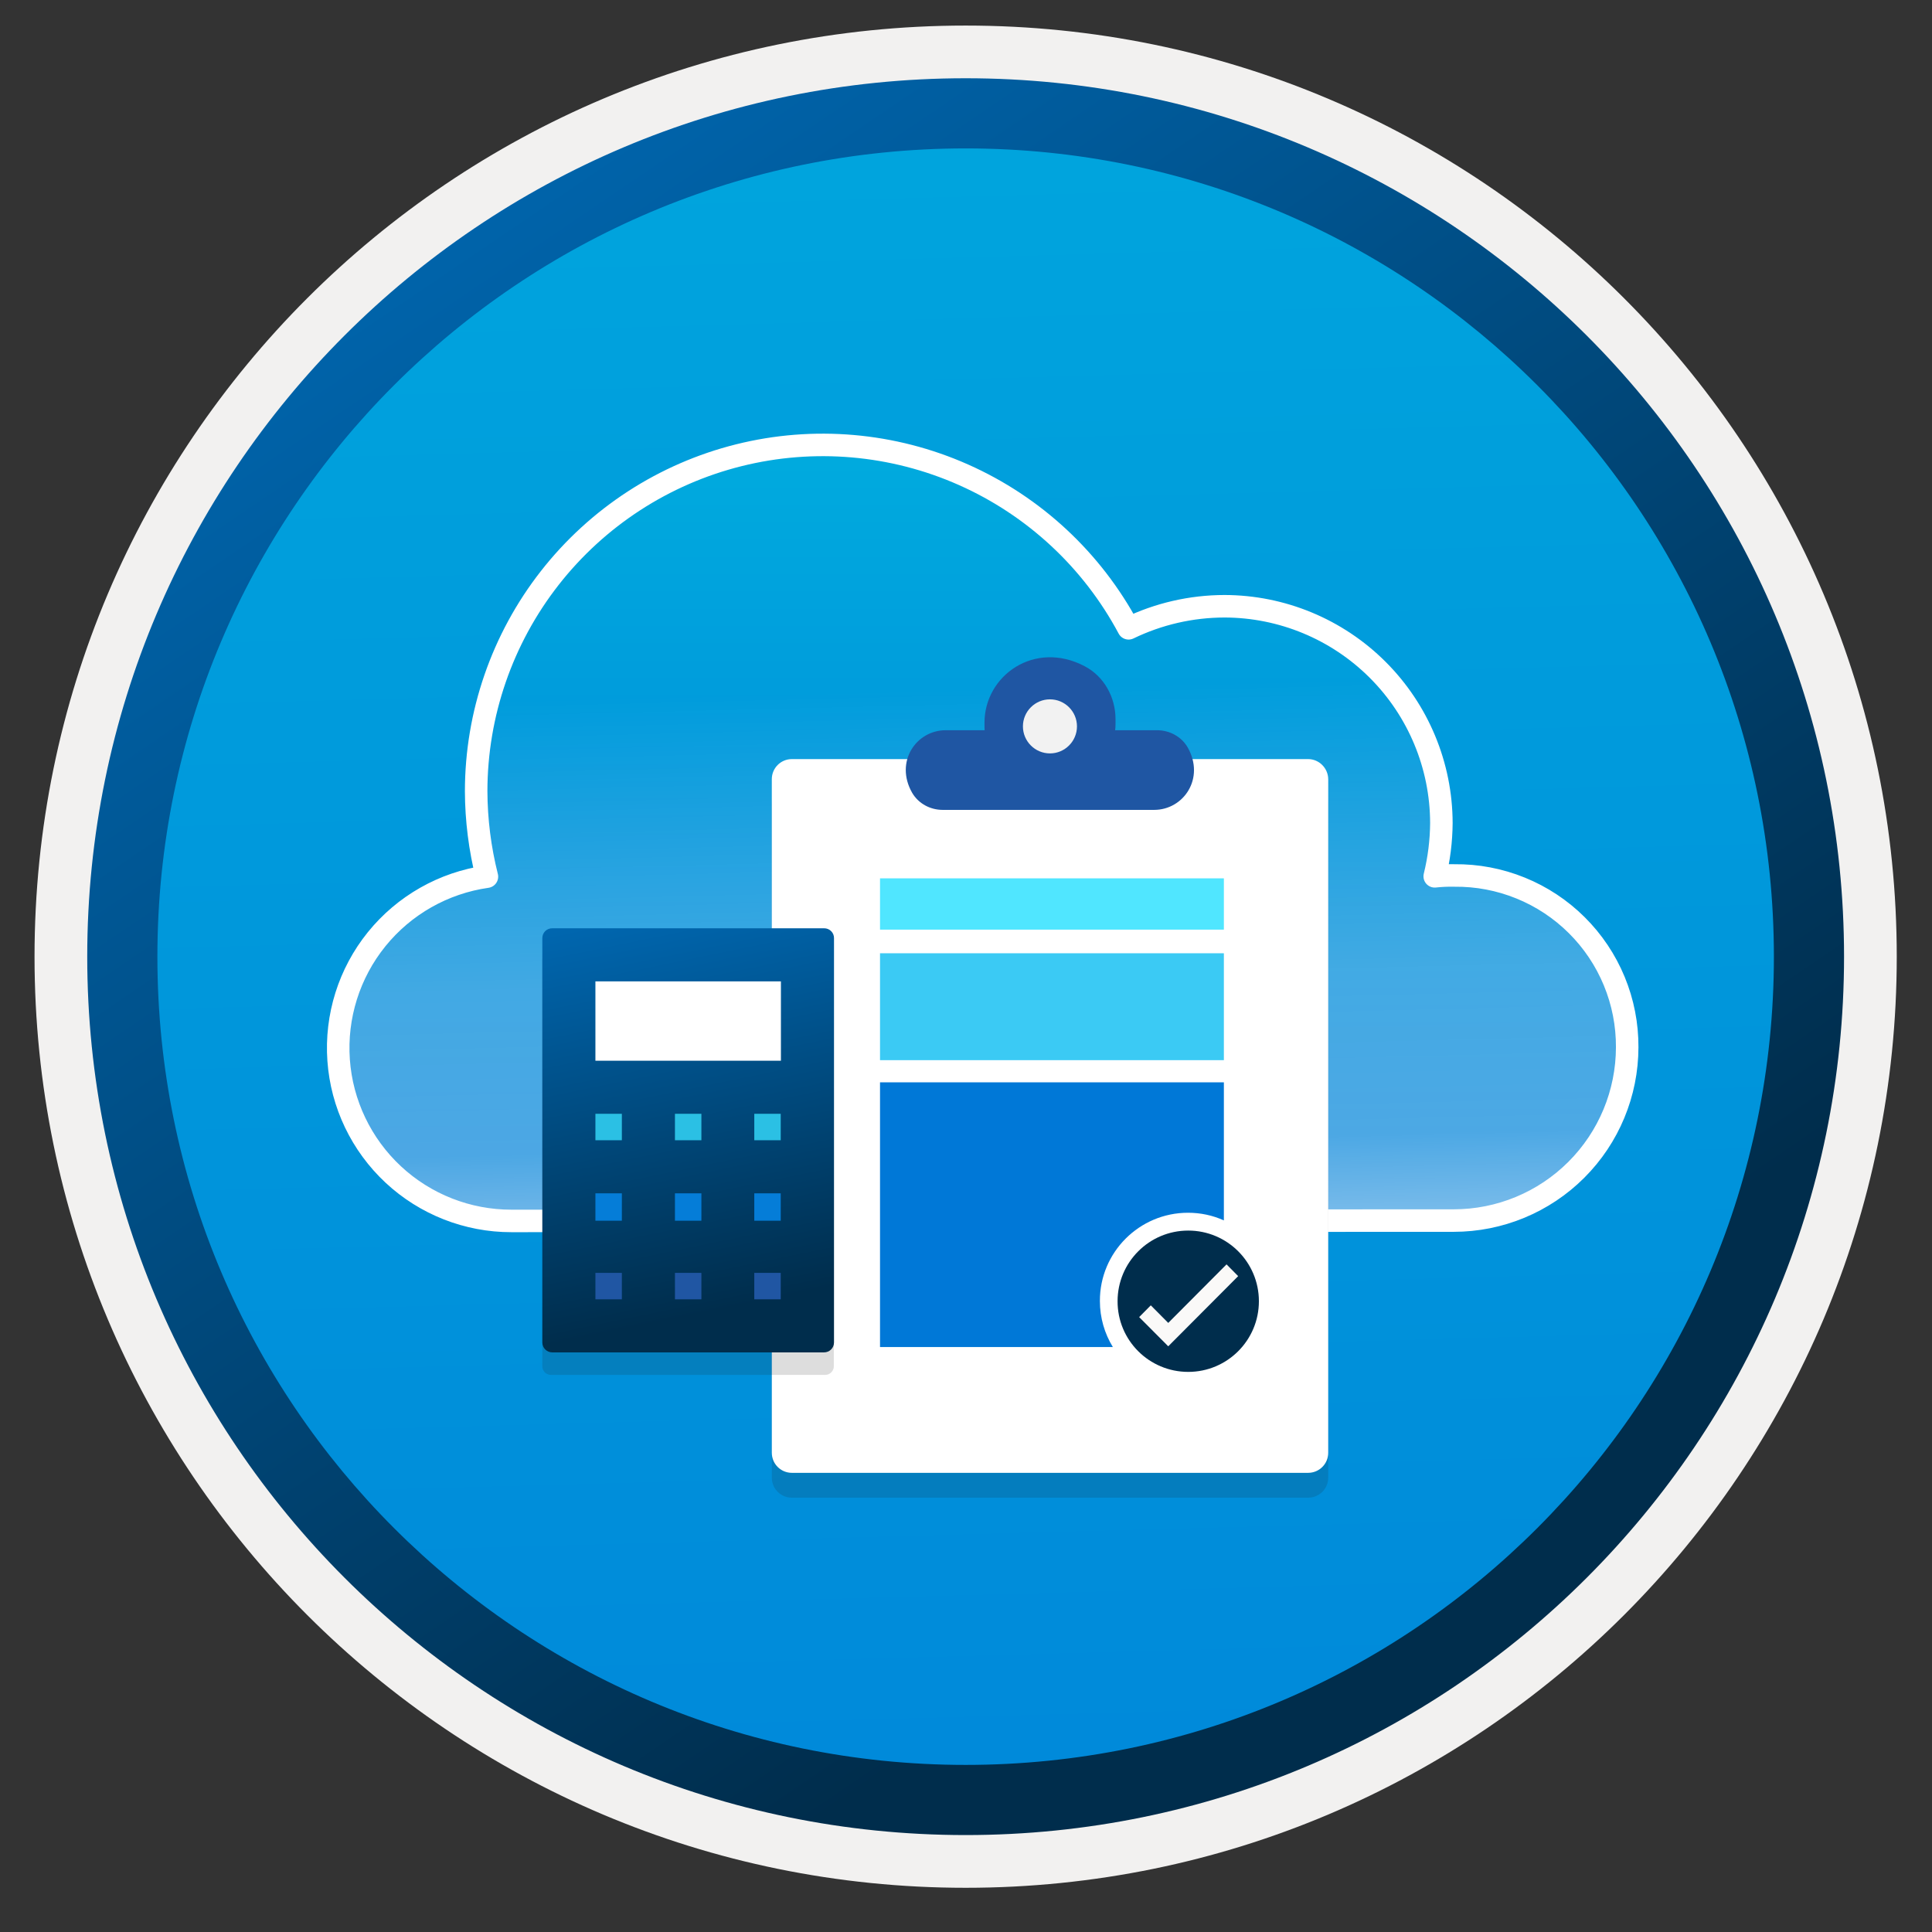 <svg width="103" height="103" viewBox="0 0 103 103" fill="none" xmlns="http://www.w3.org/2000/svg">
<rect x="0" y="0" width="103" height="103" fill="#333333" stroke="none"/>
<path d="M51.481 97.812C25.631 97.812 4.671 76.862 4.671 51.002C4.671 25.142 25.631 4.192 51.481 4.192C77.331 4.192 98.291 25.152 98.291 51.002C98.291 76.852 77.331 97.812 51.481 97.812Z" fill="url(#paint0_linear_625_2192)"/>
<path fill-rule="evenodd" clip-rule="evenodd" d="M97.381 51.002C97.381 76.353 76.831 96.903 51.481 96.903C26.131 96.903 5.581 76.353 5.581 51.002C5.581 25.652 26.131 5.103 51.481 5.103C76.831 5.103 97.381 25.652 97.381 51.002ZM51.481 1.363C78.901 1.363 101.121 23.582 101.121 51.002C101.121 78.422 78.891 100.643 51.481 100.643C24.061 100.643 1.841 78.412 1.841 51.002C1.841 23.582 24.061 1.363 51.481 1.363Z" fill="#F2F1F0"/>
<path fill-rule="evenodd" clip-rule="evenodd" d="M94.571 51.002C94.571 74.802 75.281 94.092 51.481 94.092C27.681 94.092 8.391 74.802 8.391 51.002C8.391 27.202 27.681 7.912 51.481 7.912C75.281 7.912 94.571 27.202 94.571 51.002ZM51.481 4.172C77.341 4.172 98.311 25.142 98.311 51.002C98.311 76.862 77.341 97.832 51.481 97.832C25.621 97.832 4.651 76.862 4.651 51.002C4.651 25.142 25.611 4.172 51.481 4.172Z" fill="url(#paint1_linear_625_2192)"/>
<path d="M27.261 65.091C24.927 65.093 22.679 64.21 20.97 62.62C19.261 61.029 18.218 58.85 18.052 56.522C17.887 54.193 18.612 51.888 20.079 50.072C21.546 48.257 23.647 47.065 25.959 46.737C25.584 45.247 25.391 43.717 25.384 42.181C25.389 38.062 26.769 34.063 29.306 30.818C31.843 27.573 35.392 25.268 39.388 24.27C43.385 23.272 47.6 23.638 51.365 25.31C55.129 26.982 58.228 29.863 60.168 33.497C61.762 32.725 63.508 32.324 65.279 32.321C68.343 32.326 71.28 33.545 73.448 35.71C75.615 37.876 76.837 40.812 76.844 43.876C76.836 44.835 76.717 45.788 76.489 46.719C76.837 46.681 77.186 46.666 77.536 46.674C78.745 46.66 79.944 46.888 81.065 47.343C82.185 47.797 83.204 48.471 84.061 49.323C84.918 50.175 85.598 51.19 86.06 52.307C86.521 53.425 86.755 54.623 86.749 55.832C86.747 58.283 85.771 60.634 84.037 62.366C82.303 64.099 79.951 65.072 77.5 65.072L27.261 65.091Z" fill="url(#paint2_linear_625_2192)"/>
<path opacity="0.6" d="M27.262 65.091C24.927 65.093 22.679 64.21 20.97 62.62C19.261 61.029 18.218 58.85 18.053 56.522C17.888 54.193 18.612 51.888 20.079 50.072C21.547 48.257 23.648 47.065 25.959 46.737C25.584 45.247 25.391 43.717 25.385 42.181C25.389 38.062 26.77 34.063 29.307 30.818C31.844 27.573 35.392 25.268 39.389 24.27C43.385 23.272 47.6 23.638 51.365 25.31C55.13 26.982 58.228 29.863 60.168 33.497C61.762 32.725 63.509 32.324 65.28 32.321C68.344 32.326 71.281 33.545 73.448 35.71C75.616 37.876 76.837 40.812 76.844 43.876C76.837 44.835 76.718 45.788 76.489 46.719C76.837 46.681 77.187 46.666 77.537 46.674C78.746 46.66 79.945 46.888 81.065 47.343C82.185 47.797 83.204 48.471 84.061 49.323C84.919 50.175 85.599 51.19 86.06 52.307C86.522 53.425 86.756 54.623 86.75 55.832C86.747 58.283 85.772 60.634 84.037 62.366C82.303 64.099 79.952 65.072 77.5 65.072L27.262 65.091Z" fill="url(#paint3_linear_625_2192)"/>
<path d="M27.262 65.091C24.927 65.093 22.679 64.21 20.97 62.62C19.261 61.029 18.218 58.85 18.053 56.522C17.888 54.193 18.612 51.888 20.079 50.072C21.547 48.257 23.648 47.065 25.959 46.737C25.584 45.247 25.391 43.717 25.385 42.181C25.389 38.062 26.77 34.063 29.307 30.818C31.844 27.573 35.392 25.268 39.389 24.27C43.385 23.272 47.6 23.638 51.365 25.31C55.13 26.982 58.228 29.863 60.168 33.497C61.762 32.725 63.509 32.324 65.28 32.321C68.344 32.326 71.281 33.545 73.448 35.71C75.616 37.876 76.837 40.812 76.844 43.876C76.837 44.835 76.718 45.788 76.489 46.719C76.837 46.681 77.187 46.666 77.537 46.674C78.746 46.66 79.945 46.888 81.065 47.343C82.185 47.797 83.204 48.471 84.061 49.323C84.919 50.175 85.599 51.19 86.06 52.307C86.522 53.425 86.756 54.623 86.75 55.832C86.747 58.283 85.772 60.634 84.037 62.366C82.303 64.099 79.952 65.072 77.5 65.072L27.262 65.091Z" stroke="white" stroke-width="1.2" stroke-miterlimit="10" stroke-linejoin="round"/>
<path opacity="0.15" d="M69.739 41.794H42.219C41.625 41.794 41.147 42.272 41.147 42.867V78.773C41.147 79.368 41.625 79.846 42.219 79.846H69.739C70.333 79.846 70.811 79.368 70.811 78.773V42.867C70.805 42.272 70.32 41.794 69.739 41.794Z" fill="#1F1D20"/>
<path d="M69.739 40.469H42.219C41.625 40.469 41.147 40.947 41.147 41.542V77.449C41.147 78.043 41.625 78.521 42.219 78.521H69.739C70.333 78.521 70.811 78.043 70.811 77.449V41.542C70.805 40.947 70.32 40.469 69.739 40.469Z" fill="white"/>
<path fill-rule="evenodd" clip-rule="evenodd" d="M57.83 35.52C58.864 36.062 59.471 37.174 59.471 38.337V38.621C59.471 38.725 59.465 38.822 59.452 38.931H61.688C62.353 38.931 62.98 39.267 63.316 39.842C64.259 41.497 63.096 43.177 61.532 43.177H50.257C49.592 43.177 48.965 42.841 48.629 42.266C47.685 40.611 48.849 38.931 50.412 38.931H52.493C52.486 38.834 52.486 38.731 52.486 38.621V38.531C52.486 36.011 55.161 34.111 57.83 35.52Z" fill="#1F56A3"/>
<path d="M55.976 40.166C56.77 40.166 57.416 39.519 57.416 38.725C57.416 37.93 56.77 37.284 55.976 37.284C55.181 37.284 54.535 37.93 54.535 38.725C54.535 39.519 55.181 40.166 55.976 40.166Z" fill="#F2F2F2"/>
<path d="M63.348 73.139C65.429 73.139 67.115 71.453 67.115 69.372C67.115 67.291 65.429 65.605 63.348 65.605C61.267 65.605 59.581 67.291 59.581 69.372C59.575 71.453 61.261 73.139 63.348 73.139Z" fill="#002D4C"/>
<path d="M65.248 46.827H46.916V49.561H65.248V46.827Z" fill="#50E6FF"/>
<path d="M65.248 50.821H46.916V56.52H65.248V50.821Z" fill="#3BCAF4"/>
<path d="M63.335 64.655C64.014 64.655 64.66 64.797 65.248 65.062V57.702H46.916V71.814H59.329C58.89 71.097 58.638 70.257 58.638 69.359C58.631 66.761 60.744 64.655 63.335 64.655Z" fill="#0078D7"/>
<path d="M65.39 67.407L62.282 70.528L61.352 69.591L60.731 70.218L62.282 71.775L66.01 68.034L65.39 67.407Z" fill="#FAF9F8"/>
<path opacity="0.15" d="M43.993 50.69H29.373C29.313 50.69 29.253 50.701 29.197 50.724C29.141 50.748 29.091 50.782 29.048 50.824C29.005 50.867 28.971 50.918 28.948 50.973C28.925 51.029 28.913 51.089 28.913 51.15V72.829C28.912 72.891 28.923 72.952 28.945 73.008C28.968 73.066 29.002 73.117 29.044 73.161C29.087 73.205 29.138 73.24 29.195 73.263C29.251 73.287 29.312 73.299 29.373 73.299H43.993C44.054 73.299 44.115 73.287 44.172 73.263C44.228 73.24 44.279 73.205 44.322 73.161C44.365 73.117 44.399 73.066 44.421 73.008C44.444 72.952 44.455 72.891 44.453 72.829V51.15C44.453 51.089 44.441 51.029 44.418 50.973C44.395 50.918 44.361 50.867 44.319 50.824C44.276 50.782 44.225 50.748 44.169 50.724C44.113 50.701 44.054 50.69 43.993 50.69V50.69Z" fill="#1F1D20"/>
<path d="M43.933 49.489H29.443C29.373 49.488 29.304 49.501 29.239 49.527C29.174 49.553 29.115 49.592 29.065 49.642C29.016 49.691 28.977 49.75 28.951 49.815C28.925 49.88 28.912 49.949 28.913 50.019V71.569C28.913 71.71 28.969 71.845 29.069 71.944C29.168 72.043 29.303 72.099 29.443 72.099H43.933C44.074 72.099 44.209 72.043 44.308 71.944C44.407 71.845 44.463 71.71 44.463 71.569V50.019C44.465 49.949 44.452 49.88 44.426 49.815C44.4 49.75 44.361 49.691 44.311 49.642C44.261 49.592 44.203 49.553 44.138 49.527C44.073 49.501 44.003 49.488 43.933 49.489V49.489Z" fill="url(#paint4_linear_625_2192)"/>
<path d="M41.623 52.32H31.743V56.55H41.633V52.32H41.623Z" fill="white"/>
<path d="M33.153 59.379H31.743V60.789H33.153V59.379Z" fill="#2BC0E4"/>
<path d="M33.153 63.619H31.743V65.079H33.153V63.619Z" fill="#057DD8"/>
<path d="M33.153 67.86H31.743V69.27H33.153V67.86Z" fill="#2056A3"/>
<path d="M37.393 59.379H35.983V60.789H37.393V59.379Z" fill="#2BC0E4"/>
<path d="M37.393 63.619H35.983V65.079H37.393V63.619Z" fill="#057DD8"/>
<path d="M37.393 67.86H35.983V69.27H37.393V67.86Z" fill="#2056A3"/>
<path d="M41.623 59.379H40.213V60.789H41.623V59.379Z" fill="#2BC0E4"/>
<path d="M41.623 63.619H40.213V65.079H41.623V63.619Z" fill="#057DD8"/>
<path d="M41.623 67.86H40.213V69.27H41.623V67.86Z" fill="#2056A3"/>
<defs>
<linearGradient id="paint0_linear_625_2192" x1="49.708" y1="-13.787" x2="53.69" y2="131.983" gradientUnits="userSpaceOnUse">
<stop stop-color="#00ABDE"/>
<stop offset="1" stop-color="#007ED8"/>
</linearGradient>
<linearGradient id="paint1_linear_625_2192" x1="2.912" y1="-20.62" x2="98.439" y2="120.261" gradientUnits="userSpaceOnUse">
<stop stop-color="#007ED8"/>
<stop offset="0.707" stop-color="#002D4C"/>
</linearGradient>
<linearGradient id="paint2_linear_625_2192" x1="52.389" y1="23.72" x2="52.389" y2="65.09" gradientUnits="userSpaceOnUse">
<stop stop-color="#00ABDE"/>
<stop offset="1" stop-color="#007ED8"/>
</linearGradient>
<linearGradient id="paint3_linear_625_2192" x1="50.873" y1="-5.242" x2="52.686" y2="68.353" gradientUnits="userSpaceOnUse">
<stop offset="0.57" stop-color="white" stop-opacity="0"/>
<stop offset="0.78" stop-color="white" stop-opacity="0.43"/>
<stop offset="0.9" stop-color="white" stop-opacity="0.5"/>
<stop offset="1" stop-color="white"/>
</linearGradient>
<linearGradient id="paint4_linear_625_2192" x1="32.383" y1="39.919" x2="39.303" y2="73.499" gradientUnits="userSpaceOnUse">
<stop stop-color="#007ED8"/>
<stop offset="0.89" stop-color="#002D4C"/>
</linearGradient>
</defs>
</svg>

